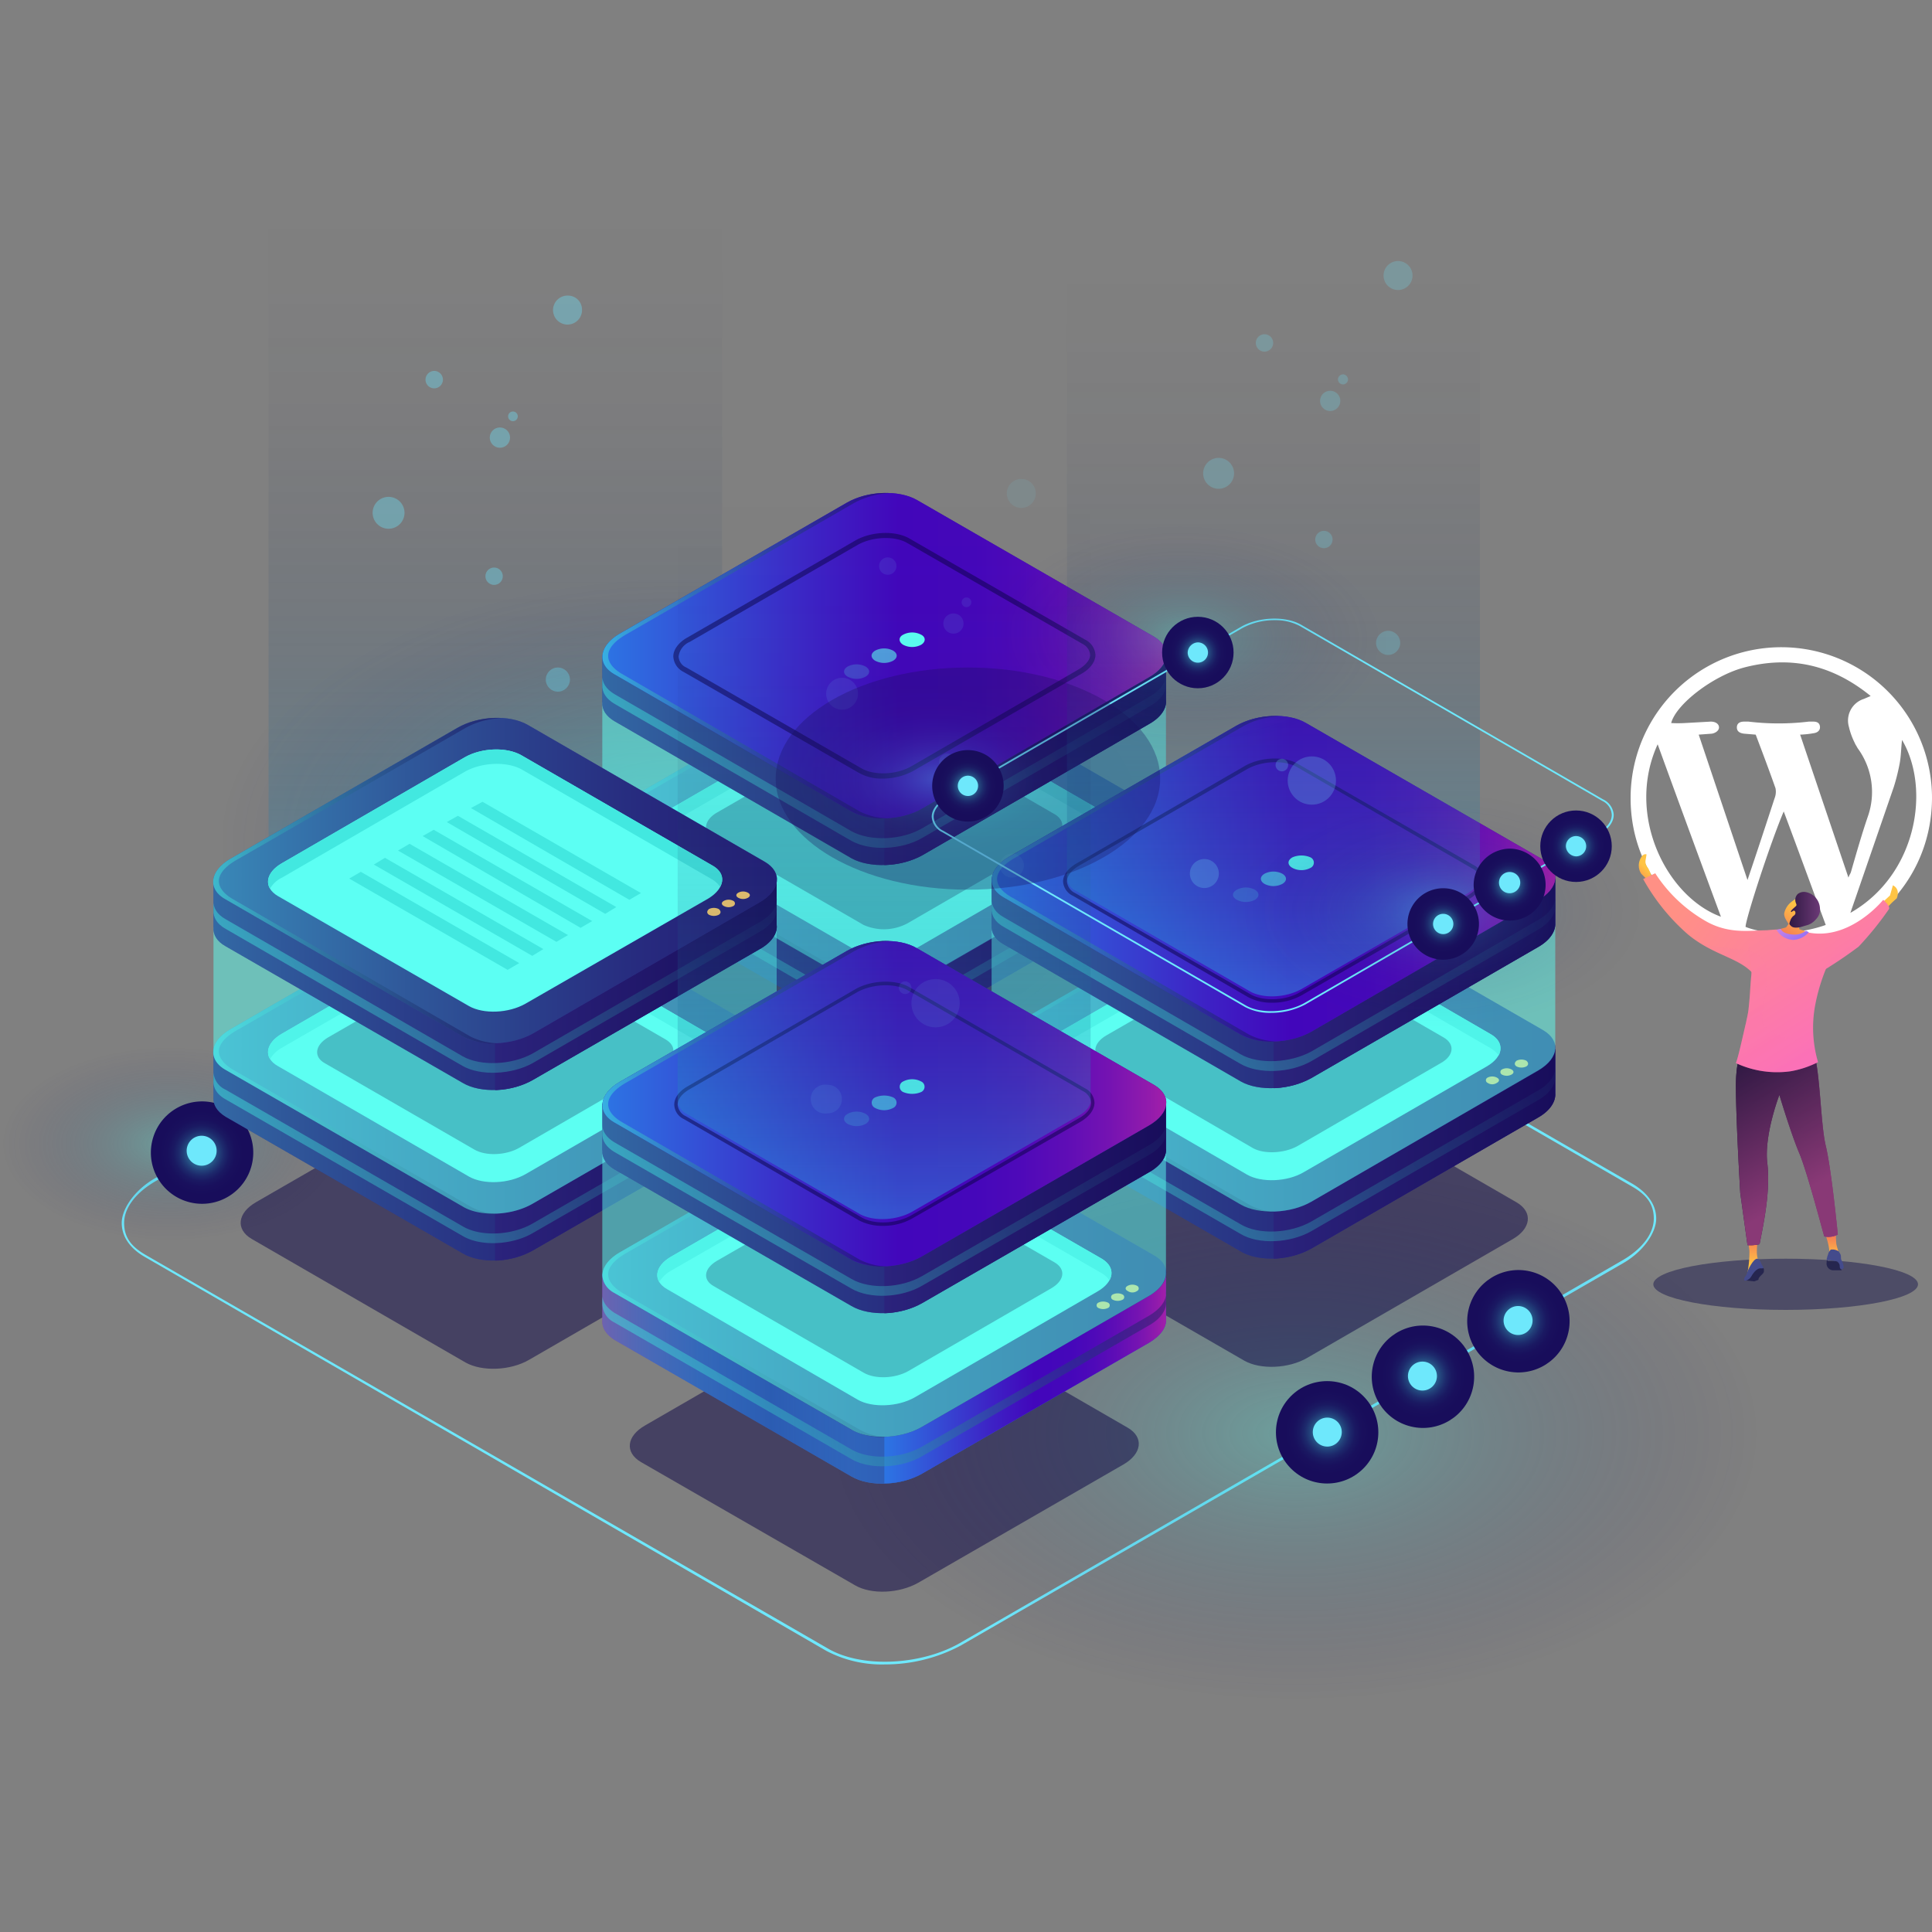 <svg xmlns="http://www.w3.org/2000/svg" xmlns:xlink="http://www.w3.org/1999/xlink" viewBox="0 0 400 400"><rect x="0" y="0" width="400" height="400" fill="#808080" stroke="none"/><defs><style>.cls-1{isolation:isolate;}.cls-2,.cls-63,.cls-64{opacity:0.4;}.cls-10,.cls-11,.cls-12,.cls-13,.cls-2,.cls-6,.cls-63,.cls-64,.cls-67,.cls-68,.cls-69,.cls-7,.cls-70,.cls-71,.cls-72,.cls-73,.cls-74,.cls-8,.cls-9{mix-blend-mode:lighten;}.cls-2{fill:url(#linear-gradient);}.cls-3{opacity:0.38;}.cls-4{fill:#6de0f6;}.cls-5{fill:#6ee8fc;}.cls-6,.cls-67,.cls-68,.cls-69,.cls-7,.cls-8{opacity:0.3;}.cls-6{fill:url(#radial-gradient);}.cls-7{fill:url(#radial-gradient-2);}.cls-8{fill:url(#radial-gradient-3);}.cls-9{fill:url(#Áåçûìÿííûé_ãðàäèåíò_26);}.cls-10{fill:url(#Áåçûìÿííûé_ãðàäèåíò_26-2);}.cls-11{fill:url(#Áåçûìÿííûé_ãðàäèåíò_26-3);}.cls-12{fill:url(#Áåçûìÿííûé_ãðàäèåíò_26-4);}.cls-13{fill:url(#Áåçûìÿííûé_ãðàäèåíò_26-5);}.cls-14{fill:#0b0244;}.cls-14,.cls-16,.cls-18,.cls-21,.cls-22,.cls-24,.cls-26,.cls-27,.cls-28,.cls-29,.cls-31,.cls-32,.cls-33,.cls-34,.cls-35,.cls-38,.cls-39,.cls-40,.cls-42,.cls-43,.cls-44,.cls-45,.cls-48,.cls-49,.cls-51,.cls-53,.cls-54,.cls-55,.cls-56,.cls-59,.cls-60{opacity:0.5;}.cls-15{fill:#312a91;}.cls-16{fill:url(#Áåçûìÿííûé_ãðàäèåíò_107);}.cls-17{fill:url(#Áåçûìÿííûé_ãðàäèåíò_59);}.cls-18{fill:url(#Áåçûìÿííûé_ãðàäèåíò_107-2);}.cls-19,.cls-34,.cls-61,.cls-62{fill:#5cfff3;}.cls-20{fill:#42e8e0;}.cls-21{fill:url(#Áåçûìÿííûé_ãðàäèåíò_107-3);}.cls-22{fill:url(#Áåçûìÿííûé_ãðàäèåíò_107-4);}.cls-23{fill:#fccc6b;}.cls-24{fill:url(#Áåçûìÿííûé_ãðàäèåíò_107-5);}.cls-25{fill:url(#Áåçûìÿííûé_ãðàäèåíò_59-2);}.cls-26{fill:url(#Áåçûìÿííûé_ãðàäèåíò_107-6);}.cls-27{fill:url(#Áåçûìÿííûé_ãðàäèåíò_107-7);}.cls-28{fill:url(#Áåçûìÿííûé_ãðàäèåíò_107-8);}.cls-29{fill:url(#Áåçûìÿííûé_ãðàäèåíò_107-9);}.cls-30{fill:url(#Áåçûìÿííûé_ãðàäèåíò_59-3);}.cls-31{fill:url(#Áåçûìÿííûé_ãðàäèåíò_107-10);}.cls-32{fill:url(#Áåçûìÿííûé_ãðàäèåíò_107-11);}.cls-33{fill:url(#Áåçûìÿííûé_ãðàäèåíò_107-12);}.cls-35{fill:url(#Áåçûìÿííûé_ãðàäèåíò_107-13);}.cls-36{fill:url(#Áåçûìÿííûé_ãðàäèåíò_59-4);}.cls-37{fill:url(#linear-gradient-2);}.cls-38{fill:url(#Áåçûìÿííûé_ãðàäèåíò_107-14);}.cls-39{fill:url(#Áåçûìÿííûé_ãðàäèåíò_107-15);}.cls-40{fill:url(#Áåçûìÿííûé_ãðàäèåíò_107-16);}.cls-41{fill:url(#Áåçûìÿííûé_ãðàäèåíò_59-5);}.cls-42{fill:url(#Áåçûìÿííûé_ãðàäèåíò_107-17);}.cls-43{fill:url(#Áåçûìÿííûé_ãðàäèåíò_107-18);}.cls-44{fill:url(#Áåçûìÿííûé_ãðàäèåíò_107-19);}.cls-45{fill:url(#Áåçûìÿííûé_ãðàäèåíò_107-20);}.cls-46{fill:url(#Áåçûìÿííûé_ãðàäèåíò_59-6);}.cls-47{fill:url(#linear-gradient-3);}.cls-48{fill:url(#Áåçûìÿííûé_ãðàäèåíò_107-21);}.cls-49{fill:url(#Áåçûìÿííûé_ãðàäèåíò_107-22);}.cls-50{fill:url(#linear-gradient-4);}.cls-51{fill:url(#Áåçûìÿííûé_ãðàäèåíò_107-23);}.cls-52{fill:url(#linear-gradient-5);}.cls-53{fill:url(#Áåçûìÿííûé_ãðàäèåíò_107-24);}.cls-54{fill:url(#Áåçûìÿííûé_ãðàäèåíò_107-25);}.cls-55{fill:url(#Áåçûìÿííûé_ãðàäèåíò_107-26);}.cls-56{fill:url(#Áåçûìÿííûé_ãðàäèåíò_107-27);}.cls-57{fill:url(#Áåçûìÿííûé_ãðàäèåíò_59-7);}.cls-58{fill:url(#linear-gradient-6);}.cls-59{fill:url(#Áåçûìÿííûé_ãðàäèåíò_107-28);}.cls-60{fill:url(#Áåçûìÿííûé_ãðàäèåíò_107-29);}.cls-61{opacity:0.2;}.cls-62{opacity:0.6;}.cls-63{fill:url(#linear-gradient-7);}.cls-64{fill:url(#linear-gradient-8);}.cls-65{opacity:0.1;}.cls-66{opacity:0.24;}.cls-67{fill:url(#radial-gradient-4);}.cls-68{fill:url(#radial-gradient-5);}.cls-69{fill:url(#Áåçûìÿííûé_ãðàäèåíò_26-6);}.cls-70{fill:url(#Áåçûìÿííûé_ãðàäèåíò_26-7);}.cls-71{fill:url(#Áåçûìÿííûé_ãðàäèåíò_26-8);}.cls-72{fill:url(#Áåçûìÿííûé_ãðàäèåíò_26-9);}.cls-73{fill:url(#Áåçûìÿííûé_ãðàäèåíò_26-10);}.cls-74{fill:url(#Áåçûìÿííûé_ãðàäèåíò_26-11);}.cls-75{fill:#0b0744;opacity:0.43;}.cls-76{fill:#fff;}.cls-77{fill:url(#linear-gradient-9);}.cls-78{fill:url(#linear-gradient-10);}.cls-79{fill:url(#linear-gradient-11);}.cls-80{fill:url(#linear-gradient-12);}.cls-81{fill:#26264f;}.cls-82{fill:url(#linear-gradient-13);}.cls-83{fill:url(#linear-gradient-14);}.cls-84{fill:url(#linear-gradient-15);}.cls-85{fill:url(#linear-gradient-16);}.cls-86,.cls-89{opacity:0.25;mix-blend-mode:multiply;}.cls-86{fill:url(#linear-gradient-17);}.cls-87{fill:#444b8c;}.cls-88{fill:url(#linear-gradient-18);}.cls-89{fill:url(#linear-gradient-19);}.cls-90{fill:url(#linear-gradient-20);}.cls-91{fill:url(#linear-gradient-21);}.cls-92{fill:url(#linear-gradient-22);}.cls-93{fill:url(#linear-gradient-23);}</style><linearGradient id="linear-gradient" x1="102.58" y1="209.49" x2="102.58" y2="42.86" gradientUnits="userSpaceOnUse"><stop offset="0.01" stop-color="#25bfec"/><stop offset="0.04" stop-color="#24b6e3" stop-opacity="0.95"/><stop offset="0.19" stop-color="#208bb7" stop-opacity="0.7"/><stop offset="0.34" stop-color="#1c6692" stop-opacity="0.49"/><stop offset="0.48" stop-color="#194773" stop-opacity="0.31"/><stop offset="0.62" stop-color="#16305c" stop-opacity="0.18"/><stop offset="0.76" stop-color="#141f4b" stop-opacity="0.08"/><stop offset="0.89" stop-color="#131440" stop-opacity="0.02"/><stop offset="1" stop-color="#13113d" stop-opacity="0"/></linearGradient><radialGradient id="radial-gradient" cx="-1252.77" cy="379.11" r="95.24" gradientTransform="matrix(0.87, 0.5, -0.87, 0.5, 1561.29, 611.07)" gradientUnits="userSpaceOnUse"><stop offset="0" stop-color="#42e8e0"/><stop offset="0.09" stop-color="#3fd6d5" stop-opacity="0.92"/><stop offset="0.29" stop-color="#36a7b9" stop-opacity="0.7"/><stop offset="0.56" stop-color="#275d8b" stop-opacity="0.36"/><stop offset="0.82" stop-color="#180d5b" stop-opacity="0"/></radialGradient><radialGradient id="radial-gradient-2" cx="-1057.51" cy="428.88" r="95.24" gradientTransform="matrix(0.87, 0.5, -0.87, 0.5, 1561.29, 611.07)" gradientUnits="userSpaceOnUse"><stop offset="0" stop-color="#42e8e0"/><stop offset="0.17" stop-color="#3abec7" stop-opacity="0.81"/><stop offset="0.56" stop-color="#265687" stop-opacity="0.33"/><stop offset="0.82" stop-color="#180d5b" stop-opacity="0"/></radialGradient><radialGradient id="radial-gradient-3" cx="-1251.34" cy="502.78" r="34.48" gradientTransform="matrix(0.87, 0.5, -0.87, 0.5, 1561.29, 611.07)" gradientUnits="userSpaceOnUse"><stop offset="0" stop-color="#42e8e0"/><stop offset="0.05" stop-color="#3fd8d7" stop-opacity="0.93"/><stop offset="0.44" stop-color="#2a6c95" stop-opacity="0.43"/><stop offset="0.7" stop-color="#1d286b" stop-opacity="0.12"/><stop offset="0.82" stop-color="#180d5b" stop-opacity="0"/></radialGradient><radialGradient id="Áåçûìÿííûé_ãðàäèåíò_26" cx="149.12" cy="176.66" r="10.65" gradientTransform="translate(168.6 -53.7) rotate(45)" gradientUnits="userSpaceOnUse"><stop offset="0" stop-color="#42e8e0"/><stop offset="0.02" stop-color="#3fd8d7"/><stop offset="0.1" stop-color="#36a9ba"/><stop offset="0.18" stop-color="#2e7fa0"/><stop offset="0.26" stop-color="#275c8b"/><stop offset="0.35" stop-color="#223f79"/><stop offset="0.44" stop-color="#1d296c"/><stop offset="0.54" stop-color="#1a1962"/><stop offset="0.66" stop-color="#19105d"/><stop offset="0.82" stop-color="#180d5b"/></radialGradient><radialGradient id="Áåçûìÿííûé_ãðàäèåíò_26-2" cx="41.76" cy="238.77" r="10.65" gradientTransform="translate(264.6 143.5) rotate(76.8)" xlink:href="#Áåçûìÿííûé_ãðàäèåíò_26"/><radialGradient id="Áåçûìÿííûé_ãðàäèåíò_26-3" cx="274.81" cy="296.54" r="10.65" gradientTransform="translate(290.2 -107.5) rotate(45)" xlink:href="#Áåçûìÿííûé_ãðàäèåíò_26"/><radialGradient id="Áåçûìÿííûé_ãðàäèåíò_26-4" cx="294.55" cy="284.91" r="10.65" gradientTransform="translate(504.2 -67.2) rotate(76.7)" xlink:href="#Áåçûìÿííûé_ãðàäèåíò_26"/><radialGradient id="Áåçûìÿííûé_ãðàäèåíò_26-5" cx="314.29" cy="273.45" r="10.65" gradientTransform="translate(508.2 -95.3) rotate(76.7)" xlink:href="#Áåçûìÿííûé_ãðàäèåíò_26"/><linearGradient id="Áåçûìÿííûé_ãðàäèåíò_107" x1="98.93" y1="183.91" x2="215.63" y2="183.91" gradientUnits="userSpaceOnUse"><stop offset="0" stop-color="#42e8e0"/><stop offset="0.1" stop-color="#3ccace"/><stop offset="0.34" stop-color="#2f87a5"/><stop offset="0.56" stop-color="#255385"/><stop offset="0.75" stop-color="#1e2d6e"/><stop offset="0.91" stop-color="#1a1660"/><stop offset="1" stop-color="#180d5b"/></linearGradient><linearGradient id="Áåçûìÿííûé_ãðàäèåíò_59" x1="183.08" y1="183.91" x2="241.43" y2="183.91" gradientUnits="userSpaceOnUse"><stop offset="0" stop-color="#2b237c"/><stop offset="1" stop-color="#180d5b"/></linearGradient><linearGradient id="Áåçûìÿííûé_ãðàäèåíò_107-2" x1="124.73" y1="171.02" x2="241.44" y2="171.02" xlink:href="#Áåçûìÿííûé_ãðàäèåíò_107"/><linearGradient id="Áåçûìÿííûé_ãðàäèåíò_107-3" x1="124.73" y1="171.02" x2="184.29" y2="171.02" xlink:href="#Áåçûìÿííûé_ãðàäèåíò_107"/><linearGradient id="Áåçûìÿííûé_ãðàäèåíò_107-4" x1="140.6" y1="204.98" x2="238.29" y2="141.13" xlink:href="#Áåçûìÿííûé_ãðàäèåíò_107"/><linearGradient id="Áåçûìÿííûé_ãðàäèåíò_107-5" x1="18.36" y1="230.49" x2="135.06" y2="230.49" xlink:href="#Áåçûìÿííûé_ãðàäèåíò_107"/><linearGradient id="Áåçûìÿííûé_ãðàäèåíò_59-2" x1="102.51" y1="230.49" x2="160.86" y2="230.49" xlink:href="#Áåçûìÿííûé_ãðàäèåíò_59"/><linearGradient id="Áåçûìÿííûé_ãðàäèåíò_107-6" x1="44.16" y1="217.6" x2="160.87" y2="217.6" xlink:href="#Áåçûìÿííûé_ãðàäèåíò_107"/><linearGradient id="Áåçûìÿííûé_ãðàäèåíò_107-7" x1="44.16" y1="217.6" x2="103.72" y2="217.6" xlink:href="#Áåçûìÿííûé_ãðàäèåíò_107"/><linearGradient id="Áåçûìÿííûé_ãðàäèåíò_107-8" x1="60.03" y1="251.56" x2="157.72" y2="187.71" xlink:href="#Áåçûìÿííûé_ãðàäèåíò_107"/><linearGradient id="Áåçûìÿííûé_ãðàäèåíò_107-9" x1="179.51" y1="230.1" x2="296.21" y2="230.1" xlink:href="#Áåçûìÿííûé_ãðàäèåíò_107"/><linearGradient id="Áåçûìÿííûé_ãðàäèåíò_59-3" x1="263.65" y1="230.1" x2="322" y2="230.1" xlink:href="#Áåçûìÿííûé_ãðàäèåíò_59"/><linearGradient id="Áåçûìÿííûé_ãðàäèåíò_107-10" x1="205.3" y1="217.21" x2="322.01" y2="217.21" xlink:href="#Áåçûìÿííûé_ãðàäèåíò_107"/><linearGradient id="Áåçûìÿííûé_ãðàäèåíò_107-11" x1="205.3" y1="217.21" x2="264.87" y2="217.21" xlink:href="#Áåçûìÿííûé_ãðàäèåíò_107"/><linearGradient id="Áåçûìÿííûé_ãðàäèåíò_107-12" x1="221.18" y1="251.17" x2="318.86" y2="187.32" xlink:href="#Áåçûìÿííûé_ãðàäèåíò_107"/><linearGradient id="Áåçûìÿííûé_ãðàäèåíò_107-13" x1="98.93" y1="148.64" x2="215.63" y2="148.64" xlink:href="#Áåçûìÿííûé_ãðàäèåíò_107"/><linearGradient id="Áåçûìÿííûé_ãðàäèåíò_59-4" x1="183.08" y1="148.63" x2="241.43" y2="148.63" xlink:href="#Áåçûìÿííûé_ãðàäèåíò_59"/><linearGradient id="linear-gradient-2" x1="124.73" y1="135.74" x2="241.44" y2="135.74" gradientUnits="userSpaceOnUse"><stop offset="0" stop-color="#2c75e4"/><stop offset="0.06" stop-color="#2f68df"/><stop offset="0.38" stop-color="#3d22c5"/><stop offset="0.53" stop-color="#4206bb"/><stop offset="0.66" stop-color="#4507ba"/><stop offset="0.74" stop-color="#4e09b9"/><stop offset="0.82" stop-color="#5e0db6"/><stop offset="0.9" stop-color="#7513b2"/><stop offset="0.97" stop-color="#921bac"/><stop offset="1" stop-color="#a31fa9"/></linearGradient><linearGradient id="Áåçûìÿííûé_ãðàäèåíò_107-14" x1="124.73" y1="135.75" x2="184.29" y2="135.75" xlink:href="#Áåçûìÿííûé_ãðàäèåíò_107"/><linearGradient id="Áåçûìÿííûé_ãðàäèåíò_107-15" x1="140.6" y1="169.7" x2="238.29" y2="105.85" xlink:href="#Áåçûìÿííûé_ãðàäèåíò_107"/><linearGradient id="Áåçûìÿííûé_ãðàäèåíò_107-16" x1="18.36" y1="195.22" x2="135.06" y2="195.22" xlink:href="#Áåçûìÿííûé_ãðàäèåíò_107"/><linearGradient id="Áåçûìÿííûé_ãðàäèåíò_59-5" x1="102.51" y1="195.21" x2="160.86" y2="195.21" xlink:href="#Áåçûìÿííûé_ãðàäèåíò_59"/><linearGradient id="Áåçûìÿííûé_ãðàäèåíò_107-17" x1="44.16" y1="182.32" x2="160.87" y2="182.32" xlink:href="#Áåçûìÿííûé_ãðàäèåíò_107"/><linearGradient id="Áåçûìÿííûé_ãðàäèåíò_107-18" x1="44.16" y1="182.33" x2="103.72" y2="182.33" xlink:href="#Áåçûìÿííûé_ãðàäèåíò_107"/><linearGradient id="Áåçûìÿííûé_ãðàäèåíò_107-19" x1="60.03" y1="216.29" x2="157.72" y2="152.44" xlink:href="#Áåçûìÿííûé_ãðàäèåíò_107"/><linearGradient id="Áåçûìÿííûé_ãðàäèåíò_107-20" x1="179.51" y1="194.82" x2="296.21" y2="194.82" xlink:href="#Áåçûìÿííûé_ãðàäèåíò_107"/><linearGradient id="Áåçûìÿííûé_ãðàäèåíò_59-6" x1="263.65" y1="194.82" x2="322" y2="194.82" xlink:href="#Áåçûìÿííûé_ãðàäèåíò_59"/><linearGradient id="linear-gradient-3" x1="205.3" y1="181.93" x2="322.01" y2="181.93" xlink:href="#linear-gradient-2"/><linearGradient id="Áåçûìÿííûé_ãðàäèåíò_107-21" x1="205.3" y1="181.93" x2="264.87" y2="181.93" xlink:href="#Áåçûìÿííûé_ãðàäèåíò_107"/><linearGradient id="Áåçûìÿííûé_ãðàäèåíò_107-22" x1="221.18" y1="215.89" x2="318.86" y2="152.04" xlink:href="#Áåçûìÿííûé_ãðàäèåíò_107"/><linearGradient id="linear-gradient-4" x1="124.73" y1="276.68" x2="241.43" y2="276.68" gradientUnits="userSpaceOnUse"><stop offset="0" stop-color="#a31fa9"/><stop offset="0.04" stop-color="#8132b8"/><stop offset="0.08" stop-color="#6441c5"/><stop offset="0.13" stop-color="#4d4ecf"/><stop offset="0.17" stop-color="#3d56d6"/><stop offset="0.23" stop-color="#345bda"/><stop offset="0.3" stop-color="#315ddb"/><stop offset="0.35" stop-color="#3770ea"/><stop offset="0.42" stop-color="#3d85f9"/><stop offset="0.46" stop-color="#3f8cff"/></linearGradient><linearGradient id="Áåçûìÿííûé_ãðàäèåíò_107-23" x1="98.93" y1="276.68" x2="215.63" y2="276.68" xlink:href="#Áåçûìÿííûé_ãðàäèåíò_107"/><linearGradient id="linear-gradient-5" x1="183.08" y1="276.68" x2="241.43" y2="276.68" xlink:href="#linear-gradient-2"/><linearGradient id="Áåçûìÿííûé_ãðàäèåíò_107-24" x1="124.73" y1="263.79" x2="241.44" y2="263.79" xlink:href="#Áåçûìÿííûé_ãðàäèåíò_107"/><linearGradient id="Áåçûìÿííûé_ãðàäèåíò_107-25" x1="124.73" y1="263.79" x2="184.29" y2="263.79" xlink:href="#Áåçûìÿííûé_ãðàäèåíò_107"/><linearGradient id="Áåçûìÿííûé_ãðàäèåíò_107-26" x1="140.6" y1="297.75" x2="238.29" y2="233.9" xlink:href="#Áåçûìÿííûé_ãðàäèåíò_107"/><linearGradient id="Áåçûìÿííûé_ãðàäèåíò_107-27" x1="98.93" y1="241.4" x2="215.63" y2="241.4" xlink:href="#Áåçûìÿííûé_ãðàäèåíò_107"/><linearGradient id="Áåçûìÿííûé_ãðàäèåíò_59-7" x1="183.08" y1="241.4" x2="241.43" y2="241.4" xlink:href="#Áåçûìÿííûé_ãðàäèåíò_59"/><linearGradient id="linear-gradient-6" x1="124.73" y1="228.51" x2="241.44" y2="228.51" xlink:href="#linear-gradient-2"/><linearGradient id="Áåçûìÿííûé_ãðàäèåíò_107-28" x1="124.73" y1="228.51" x2="184.29" y2="228.51" xlink:href="#Áåçûìÿííûé_ãðàäèåíò_107"/><linearGradient id="Áåçûìÿííûé_ãðàäèåíò_107-29" x1="140.6" y1="262.47" x2="238.29" y2="198.62" xlink:href="#Áåçûìÿííûé_ãðàäèåíò_107"/><linearGradient id="linear-gradient-7" x1="183.08" y1="252.52" x2="183.08" y2="100.9" xlink:href="#linear-gradient"/><linearGradient id="linear-gradient-8" x1="263.65" y1="206.36" x2="263.65" y2="54.75" xlink:href="#linear-gradient"/><radialGradient id="radial-gradient-4" cx="-1234.26" cy="284.01" r="42.27" gradientTransform="matrix(-0.48, 0.88, -0.5, -0.84, -200.21, 1458.22)" gradientUnits="userSpaceOnUse"><stop offset="0" stop-color="#42e8e0"/><stop offset="0.17" stop-color="#36a9ba" stop-opacity="0.71"/><stop offset="0.34" stop-color="#2b7298" stop-opacity="0.46"/><stop offset="0.5" stop-color="#23467e" stop-opacity="0.26"/><stop offset="0.63" stop-color="#1d276b" stop-opacity="0.12"/><stop offset="0.75" stop-color="#19145f" stop-opacity="0.03"/><stop offset="0.82" stop-color="#180d5b" stop-opacity="0"/></radialGradient><radialGradient id="radial-gradient-5" cx="-1148.85" cy="303.59" r="42.27" gradientTransform="matrix(0.87, 0.5, -0.87, 0.5, 1561.29, 611.07)" gradientUnits="userSpaceOnUse"><stop offset="0" stop-color="#42e8e0"/><stop offset="0.08" stop-color="#3cc9cd" stop-opacity="0.86"/><stop offset="0.23" stop-color="#3190ab" stop-opacity="0.6"/><stop offset="0.37" stop-color="#28618e" stop-opacity="0.39"/><stop offset="0.51" stop-color="#213d78" stop-opacity="0.22"/><stop offset="0.63" stop-color="#1c2368" stop-opacity="0.1"/><stop offset="0.74" stop-color="#19135e" stop-opacity="0.03"/><stop offset="0.82" stop-color="#180d5b" stop-opacity="0"/></radialGradient><radialGradient id="Áåçûìÿííûé_ãðàäèåíò_26-6" cx="-1235.61" cy="335.9" r="32.5" gradientTransform="matrix(0.87, 0.5, -0.87, 0.5, 1561.29, 611.07)" xlink:href="#Áåçûìÿííûé_ãðàäèåíò_26"/><radialGradient id="Áåçûìÿííûé_ãðàäèåíò_26-7" cx="248.02" cy="135.13" r="7.42" gradientTransform="matrix(1, 0, 0, 1, 0, 0)" xlink:href="#Áåçûìÿííûé_ãðàäèåíò_26"/><radialGradient id="Áåçûìÿííûé_ãðàäèåíò_26-8" cx="200.37" cy="162.7" r="7.42" gradientTransform="matrix(1, 0, 0, 1, 0, 0)" xlink:href="#Áåçûìÿííûé_ãðàäèåíò_26"/><radialGradient id="Áåçûìÿííûé_ãðàäèåíò_26-9" cx="298.81" cy="191.26" r="7.42" gradientTransform="matrix(1, 0, 0, 1, 0, 0)" xlink:href="#Áåçûìÿííûé_ãðàäèåíò_26"/><radialGradient id="Áåçûìÿííûé_ãðàäèåíò_26-10" cx="312.57" cy="183.15" r="7.42" gradientTransform="matrix(1, 0, 0, 1, 0, 0)" xlink:href="#Áåçûìÿííûé_ãðàäèåíò_26"/><radialGradient id="Áåçûìÿííûé_ãðàäèåíò_26-11" cx="326.32" cy="175.17" r="7.42" gradientTransform="matrix(1, 0, 0, 1, 0, 0)" xlink:href="#Áåçûìÿííûé_ãðàäèåíò_26"/><linearGradient id="linear-gradient-9" x1="340.75" y1="179.69" x2="337.53" y2="183.17" gradientUnits="userSpaceOnUse"><stop offset="0" stop-color="#ffc444"/><stop offset="1" stop-color="#f36f56"/></linearGradient><linearGradient id="linear-gradient-10" x1="390.69" y1="186.34" x2="385.83" y2="191.59" xlink:href="#linear-gradient-9"/><linearGradient id="linear-gradient-11" x1="371.25" y1="174.18" x2="392.29" y2="207.64" gradientUnits="userSpaceOnUse"><stop offset="0" stop-color="#ff9085"/><stop offset="1" stop-color="#fb6fbb"/></linearGradient><linearGradient id="linear-gradient-12" x1="379.33" y1="260.45" x2="379.33" y2="255.11" xlink:href="#linear-gradient-9"/><linearGradient id="linear-gradient-13" x1="363.05" y1="261.98" x2="363.05" y2="255.54" xlink:href="#linear-gradient-9"/><linearGradient id="linear-gradient-14" x1="-484.67" y1="-224.41" x2="-459.23" y2="-183.98" gradientTransform="translate(880.7 238.5) rotate(-19.2)" xlink:href="#linear-gradient-11"/><linearGradient id="linear-gradient-15" x1="359.45" y1="236.7" x2="380.5" y2="236.7" gradientUnits="userSpaceOnUse"><stop offset="0" stop-color="#311944"/><stop offset="1" stop-color="#893976"/></linearGradient><linearGradient id="linear-gradient-16" x1="358.78" y1="221" x2="373.95" y2="246.48" xlink:href="#linear-gradient-15"/><linearGradient id="linear-gradient-17" x1="364.75" y1="217.44" x2="379.92" y2="242.92" xlink:href="#linear-gradient-15"/><linearGradient id="linear-gradient-18" x1="352.75" y1="181.19" x2="377.7" y2="220.85" xlink:href="#linear-gradient-11"/><linearGradient id="linear-gradient-19" x1="342.94" y1="178.79" x2="371.88" y2="224.8" xlink:href="#linear-gradient-11"/><linearGradient id="linear-gradient-20" x1="373.25" y1="188.16" x2="369.1" y2="194.87" xlink:href="#linear-gradient-9"/><linearGradient id="linear-gradient-21" x1="370.61" y1="188.35" x2="376.82" y2="188.35" gradientUnits="userSpaceOnUse"><stop offset="0" stop-color="#311944"/><stop offset="1" stop-color="#6b3976"/></linearGradient><linearGradient id="linear-gradient-22" x1="-246.4" y1="-75.96" x2="-250.41" y2="-69.48" gradientTransform="translate(629.1 202.9) rotate(-13.7)" xlink:href="#linear-gradient-9"/><linearGradient id="linear-gradient-23" x1="368.9" y1="189.12" x2="372.47" y2="194.81" gradientUnits="userSpaceOnUse"><stop offset="0" stop-color="#e38ddd"/><stop offset="1" stop-color="#9571f6"/></linearGradient></defs><g class="cls-1"><g id="Layer_1" data-name="Layer 1"><path class="cls-2" d="M149.5,181.6V42.9H55.6V182.6h0a3.5,3.5,0,0,0,2,2.8l39.5,22.8c3,1.8,8.3,1.5,11.8-.5L146.7,186C148.9,184.7,149.9,183,149.5,181.6Z"/><g class="cls-3"><path class="cls-4" d="M80.4,189a2.9,2.9,0,0,1-2.9,2.9,3,3,0,0,1-3-2.9,3.1,3.1,0,0,1,3-3A3,3,0,0,1,80.4,189Z"/><circle class="cls-4" cx="99.7" cy="169.2" r="5"/><path class="cls-4" d="M94.8,166a1.3,1.3,0,1,1-1.3-1.3A1.3,1.3,0,0,1,94.8,166Z"/><circle class="cls-4" cx="115.5" cy="140.7" r="2.5"/><circle class="cls-4" cx="102.3" cy="119.3" r="1.8"/><path class="cls-4" d="M83.7,105.6a3.3,3.3,0,1,1-6.5,0,3.3,3.3,0,0,1,6.5,0Z"/><path class="cls-4" d="M91.7,78.6a1.8,1.8,0,1,1-1.8-1.8A1.8,1.8,0,0,1,91.7,78.6Z"/><circle class="cls-4" cx="103.5" cy="90.6" r="2.1"/><path class="cls-4" d="M107.2,86.2a1,1,0,0,1-2,0,1,1,0,1,1,2,0Z"/><path class="cls-4" d="M120.5,64.1a3,3,0,1,1-2.9-2.9A2.9,2.9,0,0,1,120.5,64.1Z"/></g><path class="cls-5" d="M183.2,344.6a24.6,24.6,0,0,1-12.1-2.8l-141-81.5c-3.2-1.8-4.9-4.3-4.9-7.1s2.5-6.7,6.8-9.2l137.2-79.2c8.2-4.7,20.6-5.2,27.8-1.1l141,81.4c3.2,1.9,4.9,4.4,4.9,7.2s-2.5,6.7-6.8,9.2L198.9,340.7A33.2,33.2,0,0,1,183.2,344.6Zm-11.8-3.3c7,4.1,19.2,3.5,27.3-1.1L335.8,261c4.2-2.4,6.6-5.6,6.6-8.7s-1.6-5-4.6-6.7L196.7,164.1c-7-4-19.2-3.5-27.3,1.2L32.3,244.5c-4.2,2.4-6.6,5.6-6.6,8.7s1.6,5,4.6,6.7Z"/><ellipse class="cls-6" cx="148.1" cy="174.2" rx="116.6" ry="67.3"/><ellipse class="cls-7" cx="274.1" cy="296.8" rx="116.6" ry="67.3"/><ellipse class="cls-8" cx="42.2" cy="236.8" rx="42.2" ry="24.4"/><circle class="cls-9" cx="149.1" cy="176.7" r="10.6" transform="translate(-81.2 157.2) rotate(-45)"/><circle class="cls-5" cx="149.1" cy="176.7" r="3"/><circle class="cls-10" cx="41.8" cy="238.8" r="10.6" transform="translate(-200.2 224.8) rotate(-76.8)"/><path class="cls-5" d="M44.8,238.8a3.1,3.1,0,0,1-6.1,0,3.1,3.1,0,1,1,6.1,0Z"/><circle class="cls-11" cx="274.8" cy="296.5" r="10.6" transform="translate(-129.2 281.2) rotate(-45)"/><circle class="cls-5" cx="274.8" cy="296.5" r="3"/><circle class="cls-12" cx="294.5" cy="284.9" r="10.6" transform="translate(-50.4 506.1) rotate(-76.7)"/><circle class="cls-5" cx="294.5" cy="284.9" r="3"/><circle class="cls-13" cx="314.3" cy="273.5" r="10.6" transform="translate(-24.1 516.5) rotate(-76.7)"/><path class="cls-5" d="M317.3,273.5a3,3,0,1,1-3-3.1A3,3,0,0,1,317.3,273.5Z"/><path class="cls-14" d="M177,235.5l-44.3-25.6c-3.4-2-3-5.4.9-7.6L176,177.8c3.9-2.2,9.8-2.5,13.2-.5l44.3,25.5c3.4,2,2.9,5.4-.9,7.6l-42.5,24.5C186.2,237.2,180.4,237.4,177,235.5Z"/><path class="cls-15" d="M241.4,180.2V171H217.8l-28-16.1c-3.7-2.2-10.2-1.9-14.5.6L148.4,171H124.7v9.7h0c-.1,1.5.8,2.9,2.5,3.9l49.1,28.3c3.8,2.2,10.3,1.9,14.6-.6l47-27.1C240.4,183.8,241.6,181.9,241.4,180.2Z"/><path class="cls-16" d="M241.4,180.2V171H217.8l-28-16.1c-3.7-2.2-10.2-1.9-14.5.6L148.4,171H124.7v9.7h0c-.1,1.5.8,2.9,2.5,3.9l49.1,28.3c3.8,2.2,10.3,1.9,14.6-.6l47-27.1C240.4,183.8,241.6,181.9,241.4,180.2Z"/><path class="cls-17" d="M189.8,154.9a13,13,0,0,0-6.7-1.5v61a17.5,17.5,0,0,0,7.8-2.1l47-27.1c2.5-1.4,3.7-3.3,3.5-5V171H217.8Z"/><path class="cls-15" d="M176.3,203.3l-49.1-28.4c-3.7-2.1-3.2-5.9,1.1-8.4l47-27.1c4.3-2.5,10.8-2.8,14.5-.6l49.1,28.3c3.8,2.2,3.3,5.9-1,8.4l-47,27.2C186.6,205.1,180.1,205.4,176.3,203.3Z"/><path class="cls-18" d="M176.3,203.3l-49.1-28.4c-3.7-2.1-3.2-5.9,1.1-8.4l47-27.1c4.3-2.5,10.8-2.8,14.5-.6l49.1,28.3c3.8,2.2,3.3,5.9-1,8.4l-47,27.2C186.6,205.1,180.1,205.4,176.3,203.3Z"/><path class="cls-19" d="M177.6,197l-39.5-22.8c-3-1.8-2.6-4.8.8-6.8l37.9-21.9c3.5-2,8.7-2.2,11.7-.5l39.6,22.9c3,1.7,2.6,4.7-.9,6.7l-37.8,21.9C185.9,198.5,180.6,198.7,177.6,197Z"/><path class="cls-20" d="M138.9,170.4l37.9-21.9c3.5-2,8.7-2.2,11.7-.5l39.6,22.8a7.8,7.8,0,0,1,1.6,1.5c.9-1.6.4-3.3-1.6-4.4L188.5,145c-3-1.7-8.2-1.5-11.7.5l-37.9,21.9c-2.6,1.5-3.4,3.6-2.4,5.3A5.4,5.4,0,0,1,138.9,170.4Z"/><path class="cls-21" d="M178,203.3l-49.1-28.4c-3.7-2.1-4.6-5.3,1-8.4l47-27.1a17,17,0,0,1,7.4-2,16.4,16.4,0,0,0-9,2l-47,27.1c-4.3,2.5-4.8,6.3-1.1,8.4l49.1,28.4a13.7,13.7,0,0,0,7.2,1.4A13.1,13.1,0,0,1,178,203.3Z"/><path class="cls-22" d="M237.9,179.6l-47,27.1c-4.3,2.5-10.8,2.8-14.6.6L127.2,179c-1.7-1-2.6-2.4-2.5-3.9h0v2h0c-.1,1.5.8,2.9,2.5,3.9l49.1,28.4c3.8,2.1,10.3,1.8,14.6-.6l47-27.2c2.5-1.4,3.7-3.3,3.5-5v-2C241.6,176.3,240.4,178.2,237.9,179.6Z"/><path class="cls-23" d="M229.4,176.9c.5.4.5.9,0,1.2a2.3,2.3,0,0,1-2,0c-.5-.3-.5-.8,0-1.2A2.3,2.3,0,0,1,229.4,176.9Z"/><path class="cls-23" d="M232.4,175.2a.6.6,0,0,1,0,1.1,2.3,2.3,0,0,1-2,0,.6.6,0,0,1,0-1.1A2.3,2.3,0,0,1,232.4,175.2Z"/><path class="cls-23" d="M235.4,173.5a.6.6,0,0,1,0,1.1,2.1,2.1,0,0,1-1.9,0c-.6-.3-.6-.8,0-1.1A1.7,1.7,0,0,1,235.4,173.5Z"/><path class="cls-14" d="M96.4,282.1,52.1,256.5c-3.4-2-2.9-5.4.9-7.6l42.5-24.5c3.9-2.3,9.7-2.5,13.1-.6l44.3,25.6c3.4,2,3,5.4-.9,7.6l-42.4,24.5C105.7,283.8,99.8,284,96.4,282.1Z"/><path class="cls-15" d="M160.8,226.8v-9.2H137.2l-27.9-16.1c-3.8-2.2-10.3-1.9-14.6.6L67.8,217.6H44.2v9.7h0c-.1,1.4.7,2.8,2.5,3.9l49.1,28.3c3.7,2.2,10.2,1.9,14.5-.6l47-27.1C159.8,230.4,161,228.5,160.8,226.8Z"/><path class="cls-24" d="M160.8,226.8v-9.2H137.2l-27.9-16.1c-3.8-2.2-10.3-1.9-14.6.6L67.8,217.6H44.2v9.7h0c-.1,1.4.7,2.8,2.5,3.9l49.1,28.3c3.7,2.2,10.2,1.9,14.5-.6l47-27.1C159.8,230.4,161,228.5,160.8,226.8Z"/><path class="cls-25" d="M109.3,201.5a13.4,13.4,0,0,0-6.8-1.5v61a17.1,17.1,0,0,0,7.8-2.1l47-27.1c2.5-1.4,3.7-3.3,3.5-5v-9.2H137.2Z"/><path class="cls-15" d="M95.8,249.8,46.7,221.5c-3.8-2.2-3.3-5.9,1-8.4l47-27.1c4.3-2.5,10.8-2.8,14.6-.6l49,28.3c3.8,2.2,3.3,5.9-1,8.4l-47,27.1C106,251.7,99.5,252,95.8,249.8Z"/><path class="cls-26" d="M95.8,249.8,46.7,221.5c-3.8-2.2-3.3-5.9,1-8.4l47-27.1c4.3-2.5,10.8-2.8,14.6-.6l49,28.3c3.8,2.2,3.3,5.9-1,8.4l-47,27.1C106,251.7,99.5,252,95.8,249.8Z"/><path class="cls-19" d="M97.1,243.6,57.5,220.7c-3-1.7-2.6-4.7.9-6.7l37.8-21.9c3.5-2,8.7-2.2,11.8-.5l39.5,22.9c3,1.7,2.6,4.7-.8,6.7l-37.9,21.9C105.3,245.1,100.1,245.3,97.1,243.6Z"/><path class="cls-20" d="M58.4,216.9l37.8-21.8c3.5-2,8.7-2.2,11.8-.5l39.5,22.8a4.7,4.7,0,0,1,1.6,1.5c.9-1.6.4-3.3-1.6-4.4L108,191.6c-3.1-1.7-8.3-1.5-11.8.5L58.4,214c-2.6,1.5-3.5,3.6-2.5,5.3A6.4,6.4,0,0,1,58.4,216.9Z"/><path class="cls-27" d="M97.4,249.8,48.3,221.5c-3.7-2.2-4.6-5.3,1.1-8.4l47-27.1a16.3,16.3,0,0,1,7.3-2.1,17.3,17.3,0,0,0-9,2.1l-47,27.1c-4.3,2.5-4.8,6.2-1,8.4l49.1,28.3a13.5,13.5,0,0,0,7.1,1.5A12.1,12.1,0,0,1,97.4,249.8Z"/><path class="cls-28" d="M157.3,226.2l-47,27.1c-4.3,2.5-10.8,2.8-14.5.6L46.7,225.6a4.2,4.2,0,0,1-2.5-3.9h0v2h0c-.1,1.5.7,2.9,2.5,3.9l49.1,28.3c3.7,2.2,10.2,1.9,14.5-.6l47-27.1c2.5-1.4,3.7-3.3,3.5-5v-2C161,222.9,159.8,224.8,157.3,226.2Z"/><path class="cls-23" d="M148.8,223.5a.6.6,0,0,1,0,1.1,1.8,1.8,0,0,1-2,0,.6.6,0,0,1,0-1.1A2.3,2.3,0,0,1,148.8,223.5Z"/><path class="cls-23" d="M151.8,221.8a.6.6,0,0,1,0,1.1,2.1,2.1,0,0,1-1.9,0c-.6-.3-.6-.8,0-1.1A2.1,2.1,0,0,1,151.8,221.8Z"/><path class="cls-23" d="M154.8,220c.6.3.6.8,0,1.2a2.1,2.1,0,0,1-1.9,0c-.6-.4-.6-.9,0-1.2A2.1,2.1,0,0,1,154.8,220Z"/><path class="cls-14" d="M257.6,281.7l-44.4-25.6c-3.3-2-2.9-5.4,1-7.6L256.6,224c3.9-2.3,9.8-2.5,13.2-.6L314.1,249c3.3,2,2.9,5.4-1,7.6l-42.4,24.5C266.8,283.4,260.9,283.6,257.6,281.7Z"/><path class="cls-15" d="M322,226.4v-9.2H298.4l-28-16.1c-3.7-2.2-10.2-1.9-14.5.6L229,217.2H205.3v9.7h0a4.2,4.2,0,0,0,2.5,3.9l49.1,28.3c3.7,2.2,10.2,1.9,14.6-.6l46.9-27.1C320.9,230,322.1,228.1,322,226.4Z"/><path class="cls-29" d="M322,226.4v-9.2H298.4l-28-16.1c-3.7-2.2-10.2-1.9-14.5.6L229,217.2H205.3v9.7h0a4.2,4.2,0,0,0,2.5,3.9l49.1,28.3c3.7,2.2,10.2,1.9,14.6-.6l46.9-27.1C320.9,230,322.1,228.1,322,226.4Z"/><path class="cls-30" d="M270.4,201.1a13,13,0,0,0-6.7-1.5v61a17.5,17.5,0,0,0,7.8-2.1l46.9-27.1c2.5-1.4,3.7-3.3,3.6-5v-9.2H298.4Z"/><path class="cls-15" d="M256.9,249.4l-49.1-28.3c-3.7-2.1-3.2-5.9,1.1-8.4l47-27.1c4.3-2.5,10.8-2.8,14.5-.6l49.1,28.3c3.7,2.2,3.3,5.9-1.1,8.4l-46.9,27.1C267.1,251.3,260.6,251.6,256.9,249.4Z"/><path class="cls-31" d="M256.9,249.4l-49.1-28.3c-3.7-2.1-3.2-5.9,1.1-8.4l47-27.1c4.3-2.5,10.8-2.8,14.5-.6l49.1,28.3c3.7,2.2,3.3,5.9-1.1,8.4l-46.9,27.1C267.1,251.3,260.6,251.6,256.9,249.4Z"/><path class="cls-19" d="M258.2,243.2l-39.5-22.9c-3-1.7-2.7-4.7.8-6.7l37.9-21.9c3.4-2,8.7-2.2,11.7-.5l39.5,22.9c3,1.7,2.7,4.7-.8,6.7l-37.9,21.9C266.5,244.7,261.2,244.9,258.2,243.2Z"/><path class="cls-20" d="M219.5,216.5l37.9-21.8c3.4-2,8.7-2.2,11.7-.5L308.6,217a6.5,6.5,0,0,1,1.7,1.5c.8-1.6.3-3.3-1.7-4.4l-39.5-22.9c-3-1.7-8.3-1.5-11.7.5l-37.9,21.9c-2.6,1.5-3.5,3.6-2.4,5.3A5.5,5.5,0,0,1,219.5,216.5Z"/><path class="cls-32" d="M258.6,249.4l-49.1-28.3c-3.8-2.1-4.7-5.3,1-8.4l47-27.1a16.7,16.7,0,0,1,7.4-2.1,17.1,17.1,0,0,0-9,2.1l-47,27.1c-4.3,2.5-4.8,6.3-1.1,8.4l49.1,28.3a13.7,13.7,0,0,0,7.2,1.5A11.8,11.8,0,0,1,258.6,249.4Z"/><path class="cls-33" d="M318.4,225.8l-46.9,27.1c-4.4,2.5-10.9,2.8-14.6.6l-49.1-28.3c-1.8-1-2.6-2.4-2.5-3.9h0v2h0c-.1,1.5.7,2.9,2.5,3.9l49.1,28.3c3.7,2.2,10.2,1.9,14.6-.6l46.9-27.1c2.5-1.4,3.7-3.3,3.6-5v-2C322.1,222.5,320.9,224.4,318.4,225.8Z"/><path class="cls-23" d="M309.9,223.1c.6.3.6.8,0,1.1a1.7,1.7,0,0,1-1.9,0,.6.6,0,0,1,0-1.1A2.1,2.1,0,0,1,309.9,223.1Z"/><path class="cls-23" d="M312.9,221.4c.6.3.6.8,0,1.1a2.1,2.1,0,0,1-1.9,0,.6.6,0,0,1,0-1.1A2.1,2.1,0,0,1,312.9,221.4Z"/><path class="cls-23" d="M316,219.6c.5.4.5.9,0,1.2a2.3,2.3,0,0,1-2,0c-.5-.3-.5-.8,0-1.2A2.3,2.3,0,0,1,316,219.6Z"/><path class="cls-14" d="M178.8,191.5l-31-17.9c-2.4-1.4-2.1-3.8.7-5.4l29.7-17.1a10.3,10.3,0,0,1,9.2-.4l31,17.9c2.3,1.4,2,3.8-.7,5.3L188,191.1A10.3,10.3,0,0,1,178.8,191.5Z"/><path class="cls-34" d="M241.4,171V144.9l-40.6.2-11-6.3c-3.7-2.2-10.2-1.9-14.5.6l-10.2,5.8-40.4.2V171h.1c-.2,1.5.7,2.9,2.5,3.9l49,28.3c3.8,2.2,10.3,1.9,14.6-.6l47-27.1c2.2-1.3,3.4-2.9,3.5-4.5Z"/><path class="cls-15" d="M241.4,144.9v-9.2H217.8l-28-16.1c-3.7-2.1-10.2-1.9-14.5.6l-26.9,15.5H124.7v9.7h0c-.1,1.5.8,2.9,2.5,3.9l49.1,28.4c3.8,2.1,10.3,1.8,14.6-.6l47-27.2C240.4,148.5,241.6,146.6,241.4,144.9Z"/><path class="cls-35" d="M241.4,144.9v-9.2H217.8l-28-16.1c-3.7-2.1-10.2-1.9-14.5.6l-26.9,15.5H124.7v9.7h0c-.1,1.5.8,2.9,2.5,3.9l49.1,28.4c3.8,2.1,10.3,1.8,14.6-.6l47-27.2C240.4,148.5,241.6,146.6,241.4,144.9Z"/><path class="cls-36" d="M189.8,119.6a13,13,0,0,0-6.7-1.4v60.9a17.4,17.4,0,0,0,7.8-2l47-27.2c2.5-1.4,3.7-3.3,3.5-5v-9.2H217.8Z"/><path class="cls-15" d="M176.3,168l-49.1-28.4c-3.7-2.1-3.2-5.9,1.1-8.4l47-27.1c4.3-2.5,10.8-2.7,14.5-.6l49.1,28.3c3.8,2.2,3.3,6-1,8.4l-47,27.2C186.6,169.9,180.1,170.1,176.3,168Z"/><path class="cls-37" d="M176.3,168l-49.1-28.4c-3.7-2.1-3.2-5.9,1.1-8.4l47-27.1c4.3-2.5,10.8-2.7,14.5-.6l49.1,28.3c3.8,2.2,3.3,6-1,8.4l-47,27.2C186.6,169.9,180.1,170.1,176.3,168Z"/><path class="cls-38" d="M178,168l-49.1-28.4c-3.7-2.1-4.6-5.3,1-8.4l47-27.1a17,17,0,0,1,7.4-2,16.4,16.4,0,0,0-9,2l-47,27.1c-4.3,2.5-4.8,6.3-1.1,8.4L176.3,168a13.7,13.7,0,0,0,7.2,1.4A13.1,13.1,0,0,1,178,168Z"/><path class="cls-39" d="M237.9,144.3l-47,27.2c-4.3,2.5-10.8,2.7-14.6.6l-49.1-28.4c-1.7-1-2.6-2.4-2.5-3.9h0v2h0c-.1,1.5.8,2.9,2.5,3.9l49.1,28.4c3.8,2.1,10.3,1.9,14.6-.6l47-27.2c2.5-1.4,3.7-3.2,3.5-5v-2C241.6,141,240.4,142.9,237.9,144.3Z"/><path class="cls-14" d="M98.2,238l-31-17.9c-2.3-1.3-2-3.7.7-5.3l29.7-17.1c2.7-1.6,6.8-1.8,9.2-.4l31,17.9c2.4,1.4,2.1,3.7-.7,5.3l-29.7,17.2C104.7,239.2,100.6,239.4,98.2,238Z"/><path class="cls-34" d="M160.8,217.6a.5.5,0,0,0,0-.5V191.5l-40.6.2-10.9-6.3c-3.8-2.2-10.3-1.9-14.6.6l-10.1,5.8-40.4.2v25.6h0c-.1,1.5.7,2.9,2.5,3.9l49.1,28.3c3.7,2.2,10.2,1.9,14.5-.6l47-27.1c2.2-1.3,3.4-2.9,3.5-4.5Z"/><path class="cls-15" d="M160.8,191.5v-9.2H137.2l-27.9-16.1c-3.8-2.2-10.3-1.9-14.6.6L67.8,182.3H44.2V192h0c-.1,1.5.7,2.9,2.5,3.9l49.1,28.3c3.7,2.2,10.2,1.9,14.5-.6l47-27.1C159.8,195.1,161,193.2,160.8,191.5Z"/><path class="cls-40" d="M160.8,191.5v-9.2H137.2l-27.9-16.1c-3.8-2.2-10.3-1.9-14.6.6L67.8,182.3H44.2V192h0c-.1,1.5.7,2.9,2.5,3.9l49.1,28.3c3.7,2.2,10.2,1.9,14.5-.6l47-27.1C159.8,195.1,161,193.2,160.8,191.5Z"/><path class="cls-41" d="M109.3,166.2a14.5,14.5,0,0,0-6.8-1.5v61a17.1,17.1,0,0,0,7.8-2.1l47-27.1c2.5-1.4,3.7-3.3,3.5-5v-9.2H137.2Z"/><path class="cls-15" d="M95.8,214.6,46.7,186.2c-3.8-2.1-3.3-5.9,1-8.4l47-27.1c4.3-2.5,10.8-2.8,14.6-.6l49,28.3c3.8,2.2,3.3,5.9-1,8.4l-47,27.2C106,216.4,99.5,216.7,95.8,214.6Z"/><path class="cls-42" d="M95.8,214.6,46.7,186.2c-3.8-2.1-3.3-5.9,1-8.4l47-27.1c4.3-2.5,10.8-2.8,14.6-.6l49,28.3c3.8,2.2,3.3,5.9-1,8.4l-47,27.2C106,216.4,99.5,216.7,95.8,214.6Z"/><path class="cls-19" d="M97.1,208.3,57.5,185.5c-3-1.8-2.6-4.8.9-6.8l37.8-21.9c3.5-2,8.7-2.2,11.8-.4l39.5,22.8c3,1.7,2.6,4.7-.8,6.8l-37.9,21.8C105.3,209.8,100.1,210,97.1,208.3Z"/><path class="cls-20" d="M58.4,181.7l37.8-21.9c3.5-2,8.7-2.2,11.8-.5l39.5,22.8a5.9,5.9,0,0,1,1.6,1.5c.9-1.6.4-3.3-1.6-4.4L108,156.4c-3.1-1.8-8.3-1.6-11.8.4L58.4,178.7c-2.6,1.5-3.5,3.6-2.5,5.3A5.6,5.6,0,0,1,58.4,181.7Z"/><path class="cls-43" d="M97.4,214.6,48.3,186.2c-3.7-2.1-4.6-5.3,1.1-8.4l47-27.1a16.2,16.2,0,0,1,7.3-2,16.4,16.4,0,0,0-9,2l-47,27.1c-4.3,2.5-4.8,6.3-1,8.4l49.1,28.4a13.5,13.5,0,0,0,7.1,1.4A13.5,13.5,0,0,1,97.4,214.6Z"/><path class="cls-44" d="M157.3,190.9l-47,27.2c-4.3,2.4-10.8,2.7-14.5.6L46.7,190.3c-1.8-1-2.6-2.4-2.5-3.9h0v2h0c-.1,1.5.7,2.9,2.5,3.9l49.1,28.4c3.7,2.1,10.2,1.8,14.5-.6l47-27.2c2.5-1.4,3.7-3.3,3.5-5v-2C161,187.6,159.8,189.5,157.3,190.9Z"/><path class="cls-23" d="M148.8,188.2c.5.4.5.9,0,1.2a2.3,2.3,0,0,1-2,0c-.5-.3-.5-.8,0-1.2A2.3,2.3,0,0,1,148.8,188.2Z"/><path class="cls-23" d="M151.8,186.5a.6.6,0,0,1,0,1.1,2.1,2.1,0,0,1-1.9,0c-.6-.3-.6-.8,0-1.1A2.1,2.1,0,0,1,151.8,186.5Z"/><path class="cls-23" d="M154.8,184.8c.6.3.6.8,0,1.1a2.1,2.1,0,0,1-1.9,0c-.6-.3-.6-.8,0-1.1A2.1,2.1,0,0,1,154.8,184.8Z"/><path class="cls-14" d="M259.4,237.7l-31-18c-2.4-1.3-2.1-3.7.6-5.3l29.7-17.1c2.7-1.6,6.9-1.8,9.2-.4l31,17.9c2.4,1.4,2.1,3.8-.6,5.3l-29.7,17.2C265.9,238.8,261.7,239,259.4,237.7Z"/><path class="cls-34" d="M322,217.2V191.1l-40.7.2L270.4,185c-3.7-2.2-10.2-1.9-14.5.6l-10.2,5.9H205.3v25.6h0c-.1,1.5.7,2.9,2.5,3.9l49.1,28.4c3.7,2.1,10.3,1.9,14.6-.6l47-27.2c2.2-1.3,3.4-2.9,3.5-4.5Z"/><path class="cls-15" d="M322,191.1v-9.2H298.4l-28-16.1c-3.7-2.2-10.2-1.9-14.5.6L229,181.9H205.3v9.7h0c-.1,1.5.7,2.9,2.5,3.9l49.1,28.4c3.7,2.1,10.2,1.8,14.6-.7l46.9-27.1C320.9,194.7,322.1,192.8,322,191.1Z"/><path class="cls-45" d="M322,191.1v-9.2H298.4l-28-16.1c-3.7-2.2-10.2-1.9-14.5.6L229,181.9H205.3v9.7h0c-.1,1.5.7,2.9,2.5,3.9l49.1,28.4c3.7,2.1,10.2,1.8,14.6-.7l46.9-27.1C320.9,194.7,322.1,192.8,322,191.1Z"/><path class="cls-46" d="M270.4,165.8a13,13,0,0,0-6.7-1.4v60.9a17.5,17.5,0,0,0,7.8-2.1l46.9-27.1c2.5-1.4,3.7-3.3,3.6-5v-9.2H298.4Z"/><path class="cls-15" d="M256.9,214.2l-49.1-28.4c-3.7-2.1-3.2-5.9,1.1-8.4l47-27.1c4.3-2.5,10.8-2.8,14.5-.6L319.5,178c3.7,2.2,3.3,5.9-1.1,8.4l-46.9,27.2C267.1,216.1,260.6,216.3,256.9,214.2Z"/><path class="cls-47" d="M256.9,214.2l-49.1-28.4c-3.7-2.1-3.2-5.9,1.1-8.4l47-27.1c4.3-2.5,10.8-2.8,14.5-.6L319.5,178c3.7,2.2,3.3,5.9-1.1,8.4l-46.9,27.2C267.1,216.1,260.6,216.3,256.9,214.2Z"/><path class="cls-48" d="M258.6,214.2l-49.1-28.4c-3.8-2.1-4.7-5.3,1-8.4l47-27.1a16.6,16.6,0,0,1,7.4-2,16.2,16.2,0,0,0-9,2l-47,27.1c-4.3,2.5-4.8,6.3-1.1,8.4l49.1,28.4a13.7,13.7,0,0,0,7.2,1.4A13.1,13.1,0,0,1,258.6,214.2Z"/><path class="cls-49" d="M318.4,190.5l-46.9,27.2c-4.4,2.4-10.9,2.7-14.6.6l-49.1-28.4c-1.8-1-2.6-2.4-2.5-3.9h0v2h0c-.1,1.5.7,2.9,2.5,3.9l49.1,28.4c3.7,2.1,10.2,1.9,14.6-.6l46.9-27.2c2.5-1.4,3.7-3.3,3.6-5v-2C322.1,187.2,320.9,189.1,318.4,190.5Z"/><path class="cls-14" d="M177,328.2l-44.3-25.5c-3.4-2-3-5.4.9-7.6L176,270.6c3.9-2.3,9.8-2.5,13.2-.6l44.3,25.6c3.4,2,2.9,5.4-.9,7.6l-42.5,24.5C186.2,329.9,180.4,330.2,177,328.2Z"/><path class="cls-50" d="M241.4,273v-9.2H217.8l-28-16.1c-3.7-2.2-10.2-1.9-14.5.6l-26.9,15.5H124.7v9.7h0c-.1,1.4.8,2.8,2.5,3.9l49.1,28.3c3.8,2.2,10.3,1.9,14.6-.6l47-27.1C240.4,276.5,241.6,274.7,241.4,273Z"/><path class="cls-51" d="M241.4,273v-9.2H217.8l-28-16.1c-3.7-2.2-10.2-1.9-14.5.6l-26.9,15.5H124.7v9.7h0c-.1,1.4.8,2.8,2.5,3.9l49.1,28.3c3.8,2.2,10.3,1.9,14.6-.6l47-27.1C240.4,276.5,241.6,274.7,241.4,273Z"/><path class="cls-52" d="M189.8,247.7a12.1,12.1,0,0,0-6.7-1.5v60.9a16.2,16.2,0,0,0,7.8-2l47-27.1c2.5-1.5,3.7-3.3,3.5-5v-9.2H217.8Z"/><path class="cls-15" d="M176.3,296l-49.1-28.3c-3.7-2.2-3.2-5.9,1.1-8.4l47-27.1c4.3-2.5,10.8-2.8,14.5-.6l49.1,28.3c3.8,2.1,3.3,5.9-1,8.4l-47,27.1C186.6,297.9,180.1,298.2,176.3,296Z"/><path class="cls-53" d="M176.3,296l-49.1-28.3c-3.7-2.2-3.2-5.9,1.1-8.4l47-27.1c4.3-2.5,10.8-2.8,14.5-.6l49.1,28.3c3.8,2.1,3.3,5.9-1,8.4l-47,27.1C186.6,297.9,180.1,298.2,176.3,296Z"/><path class="cls-19" d="M177.6,289.8l-39.5-22.9c-3-1.7-2.6-4.7.8-6.7l37.9-21.9c3.5-2,8.7-2.2,11.7-.5l39.6,22.8c3,1.8,2.6,4.8-.9,6.8l-37.8,21.9C185.9,291.3,180.6,291.5,177.6,289.8Z"/><path class="cls-20" d="M138.9,263.1l37.9-21.8c3.5-2,8.7-2.3,11.7-.5l39.6,22.8a4.6,4.6,0,0,1,1.6,1.5c.9-1.6.4-3.3-1.6-4.5l-39.6-22.8c-3-1.7-8.2-1.5-11.7.5l-37.9,21.9c-2.6,1.5-3.4,3.6-2.4,5.2A6.7,6.7,0,0,1,138.9,263.1Z"/><path class="cls-54" d="M178,296l-49.1-28.3c-3.7-2.2-4.6-5.3,1-8.4l47-27.1a15.8,15.8,0,0,1,7.4-2.1,17.3,17.3,0,0,0-9,2.1l-47,27.1c-4.3,2.5-4.8,6.2-1.1,8.4L176.3,296a13.7,13.7,0,0,0,7.2,1.5A11.8,11.8,0,0,1,178,296Z"/><path class="cls-55" d="M237.9,272.4l-47,27.1c-4.3,2.5-10.8,2.8-14.6.6l-49.1-28.3c-1.7-1.1-2.6-2.5-2.5-3.9h0v2h0a4.4,4.4,0,0,0,2.5,3.9l49.1,28.3c3.8,2.2,10.3,1.9,14.6-.6l47-27.1c2.5-1.4,3.7-3.3,3.5-5v-2C241.6,269.1,240.4,270.9,237.9,272.4Z"/><path class="cls-23" d="M229.4,269.7a.6.6,0,0,1,0,1.1,2.3,2.3,0,0,1-2,0,.6.6,0,0,1,0-1.1A2.3,2.3,0,0,1,229.4,269.7Z"/><path class="cls-23" d="M232.4,268a.6.6,0,0,1,0,1.1,2.3,2.3,0,0,1-2,0,.6.6,0,0,1,0-1.1A2.3,2.3,0,0,1,232.4,268Z"/><path class="cls-23" d="M235.4,266.2a.6.6,0,0,1,0,1.1,1.7,1.7,0,0,1-1.9,0c-.6-.3-.6-.8,0-1.1A2.1,2.1,0,0,1,235.4,266.2Z"/><path class="cls-14" d="M178.8,284.2l-31-17.9c-2.4-1.3-2.1-3.7.7-5.3l29.7-17.1c2.7-1.6,6.8-1.8,9.2-.4l31,17.9c2.3,1.4,2,3.7-.7,5.3L188,283.9C185.3,285.4,181.2,285.6,178.8,284.2Z"/><path class="cls-34" d="M241.4,263.8V237.7l-40.6.2-11-6.3c-3.7-2.2-10.2-1.9-14.5.6L165.1,238l-40.4.2v25.6h0a4.4,4.4,0,0,0,2.5,3.9L176.3,296c3.8,2.2,10.3,1.9,14.6-.6l47-27.1c2.2-1.3,3.4-2.9,3.5-4.5Z"/><path class="cls-15" d="M241.4,237.7v-9.2H217.8l-28-16.1c-3.7-2.2-10.2-1.9-14.5.6l-26.9,15.5H124.7v9.7h0c-.1,1.5.8,2.9,2.5,3.9l49.1,28.3c3.8,2.2,10.3,1.9,14.6-.6l47-27.1C240.4,241.3,241.6,239.4,241.4,237.7Z"/><path class="cls-56" d="M241.4,237.7v-9.2H217.8l-28-16.1c-3.7-2.2-10.2-1.9-14.5.6l-26.9,15.5H124.7v9.7h0c-.1,1.5.8,2.9,2.5,3.9l49.1,28.3c3.8,2.2,10.3,1.9,14.6-.6l47-27.1C240.4,241.3,241.6,239.4,241.4,237.7Z"/><path class="cls-57" d="M189.8,212.4a13,13,0,0,0-6.7-1.5v61a17.5,17.5,0,0,0,7.8-2.1l47-27.1c2.5-1.4,3.7-3.3,3.5-5v-9.2H217.8Z"/><path class="cls-15" d="M176.3,260.8l-49.1-28.4c-3.7-2.1-3.2-5.9,1.1-8.4l47-27.1c4.3-2.5,10.8-2.8,14.5-.6l49.1,28.3c3.8,2.2,3.3,5.9-1,8.4l-47,27.1C186.6,262.6,180.1,262.9,176.3,260.8Z"/><path class="cls-58" d="M176.3,260.8l-49.1-28.4c-3.7-2.1-3.2-5.9,1.1-8.4l47-27.1c4.3-2.5,10.8-2.8,14.5-.6l49.1,28.3c3.8,2.2,3.3,5.9-1,8.4l-47,27.1C186.6,262.6,180.1,262.9,176.3,260.8Z"/><path class="cls-59" d="M178,260.8l-49.1-28.4c-3.7-2.1-4.6-5.3,1-8.4l47-27.1a18.6,18.6,0,0,1,7.4-2.1,17.3,17.3,0,0,0-9,2.1l-47,27.1c-4.3,2.5-4.8,6.3-1.1,8.4l49.1,28.4a14.7,14.7,0,0,0,7.2,1.4A13.1,13.1,0,0,1,178,260.8Z"/><path class="cls-60" d="M237.9,237.1l-47,27.1c-4.3,2.5-10.8,2.8-14.6.6l-49.1-28.3c-1.7-1-2.6-2.4-2.5-3.9h0v2h0c-.1,1.5.8,2.9,2.5,3.9l49.1,28.3c3.8,2.2,10.3,1.9,14.6-.6l47-27.1c2.5-1.4,3.7-3.3,3.5-5v-2C241.6,233.8,240.4,235.7,237.9,237.1Z"/><path class="cls-61" d="M179.2,230.6c1,.6,1,1.5,0,2.1a4,4,0,0,1-3.7,0c-1-.6-1-1.5,0-2.1A4,4,0,0,1,179.2,230.6Z"/><path class="cls-62" d="M184.9,227.2a1.2,1.2,0,0,1,0,2.2,4,4,0,0,1-3.7,0,1.2,1.2,0,0,1,0-2.2A4.7,4.7,0,0,1,184.9,227.2Z"/><path class="cls-19" d="M190.7,223.9a1.2,1.2,0,0,1,0,2.2,4.8,4.8,0,0,1-3.7,0,1.2,1.2,0,0,1,0-2.2A4,4,0,0,1,190.7,223.9Z"/><path class="cls-14" d="M182.8,253.8a10.4,10.4,0,0,1-4.9-1.1l-36.3-21a3.4,3.4,0,0,1-2-3c0-1.4,1-2.8,2.8-3.8l34.7-20.1c3.3-1.9,8.3-2.1,11.2-.4l36.3,20.9a3.5,3.5,0,0,1,2,3c0,1.4-1,2.8-2.8,3.9l-34.8,20A12.2,12.2,0,0,1,182.8,253.8Zm-4.5-1.8c2.6,1.6,7.3,1.4,10.4-.4l34.7-20.1c1.6-.9,2.5-2,2.5-3.2a3,3,0,0,0-1.7-2.4L187.9,205c-2.7-1.5-7.3-1.3-10.4.4l-34.7,20.1c-1.6.9-2.5,2.1-2.5,3.2a2.9,2.9,0,0,0,1.7,2.4Z"/><path class="cls-14" d="M263.3,207.6a10.3,10.3,0,0,1-4.8-1.1l-36.3-21a3.5,3.5,0,0,1-2.1-3c0-1.4,1.1-2.8,2.9-3.8l34.7-20.1c3.3-1.9,8.3-2.1,11.1-.4l36.3,20.9a3.8,3.8,0,0,1,2.1,3c0,1.4-1.1,2.8-2.8,3.9l-34.8,20A12.3,12.3,0,0,1,263.3,207.6Zm-4.5-1.8c2.7,1.6,7.4,1.4,10.4-.4L304,185.3c1.5-.9,2.4-2,2.4-3.2a2.8,2.8,0,0,0-1.6-2.3l-36.3-21c-2.7-1.5-7.3-1.3-10.4.5l-34.8,20c-1.5.9-2.4,2.1-2.4,3.2a2.9,2.9,0,0,0,1.7,2.4Z"/><path class="cls-14" d="M182.8,161.2a9.7,9.7,0,0,1-5-1.2l-36.3-20.9a3.8,3.8,0,0,1-2.1-3.2c0-1.4,1.1-2.9,2.9-3.9l34.8-20.1c3.3-1.9,8.3-2.1,11.2-.4l36.3,20.9a3.8,3.8,0,0,1,2.2,3.2c0,1.4-1.1,2.9-2.9,3.9l-34.8,20.1A13.4,13.4,0,0,1,182.8,161.2Zm-4.4-2.1c2.6,1.5,7.2,1.3,10.2-.4l34.7-20.1c1.5-.9,2.4-2,2.4-3a2.8,2.8,0,0,0-1.6-2.3l-36.3-20.9c-2.6-1.5-7.2-1.3-10.2.4l-34.8,20.1a3.8,3.8,0,0,0-2.3,3,2.6,2.6,0,0,0,1.6,2.3Z"/><polygon class="cls-20" points="130.3 186.3 97.5 167.3 99.9 166 132.7 184.9 130.3 186.3"/><polygon class="cls-20" points="125.3 189.2 92.5 170.2 94.8 168.9 127.6 187.8 125.3 189.2"/><polygon class="cls-20" points="120.2 192.1 87.5 173.1 89.8 171.8 122.6 190.7 120.2 192.1"/><polygon class="cls-20" points="115.2 195 82.4 176.1 84.8 174.7 117.6 193.6 115.2 195"/><polygon class="cls-20" points="110.2 197.9 77.4 179 79.7 177.6 112.5 196.5 110.2 197.9"/><polygon class="cls-20" points="105.1 200.8 72.3 181.9 74.7 180.5 107.5 199.4 105.1 200.8"/><path class="cls-61" d="M259.8,184.2c1,.6,1,1.5,0,2.1a4,4,0,0,1-3.7,0c-1.1-.6-1.1-1.5,0-2.1A4,4,0,0,1,259.8,184.2Z"/><path class="cls-62" d="M265.5,180.9c1,.6,1,1.5,0,2.1a4,4,0,0,1-3.7,0c-1-.6-1-1.5,0-2.1A4,4,0,0,1,265.5,180.9Z"/><path class="cls-19" d="M271.3,177.5a1.2,1.2,0,0,1,0,2.2,4,4,0,0,1-3.7,0c-1.1-.6-1.1-1.6,0-2.2A4.7,4.7,0,0,1,271.3,177.5Z"/><path class="cls-61" d="M179.2,138c1,.6,1,1.5,0,2.1a4,4,0,0,1-3.7,0c-1-.6-1-1.5,0-2.1A4,4,0,0,1,179.2,138Z"/><path class="cls-62" d="M184.9,134.7c1,.6,1,1.5,0,2.1a4,4,0,0,1-3.7,0c-1-.6-1-1.5,0-2.1A4,4,0,0,1,184.9,134.7Z"/><path class="cls-19" d="M190.7,131.4c1,.5,1,1.5,0,2.1a4,4,0,0,1-3.7,0c-1-.6-1-1.6,0-2.1A4,4,0,0,1,190.7,131.4Z"/><path class="cls-63" d="M225.8,227.1V100.9H140.3V228h0a3.5,3.5,0,0,0,1.8,2.6l36,20.8c2.8,1.5,7.5,1.3,10.7-.5l34.5-19.9C225.2,230,226.1,228.5,225.8,227.1Z"/><path class="cls-64" d="M306.4,180.9V54.7H220.9V181.9h0a3.1,3.1,0,0,0,1.8,2.5l36,20.8c2.7,1.6,7.5,1.4,10.7-.4L303.8,185C305.8,183.8,306.7,182.3,306.4,180.9Z"/><g class="cls-65"><path class="cls-4" d="M174.3,227.5a2.9,2.9,0,0,1-2.9,3,3,3,0,1,1,0-5.9A2.9,2.9,0,0,1,174.3,227.5Z"/><circle class="cls-4" cx="193.7" cy="207.7" r="5"/><path class="cls-4" d="M188.7,204.5a1.3,1.3,0,0,1-1.3,1.3,1.3,1.3,0,1,1,0-2.6A1.3,1.3,0,0,1,188.7,204.5Z"/><circle class="cls-4" cx="209.5" cy="179.2" r="2.5"/><circle class="cls-4" cx="196.2" cy="157.8" r="1.8"/><path class="cls-4" d="M177.6,144.2a3.3,3.3,0,0,1-6.5,0,3.3,3.3,0,1,1,6.5,0Z"/><path class="cls-4" d="M185.6,117.2a1.8,1.8,0,1,1-1.8-1.8A1.8,1.8,0,0,1,185.6,117.2Z"/><circle class="cls-4" cx="197.4" cy="129.1" r="2.1"/><path class="cls-4" d="M201.1,124.7a1,1,0,1,1-2,0,1,1,0,0,1,2,0Z"/><path class="cls-4" d="M214.4,102.7a3,3,0,0,1-5.9,0,3,3,0,1,1,5.9,0Z"/></g><g class="cls-66"><path class="cls-4" d="M252.3,181.4a3,3,0,0,1-5.9,0,3,3,0,1,1,5.9,0Z"/><circle class="cls-4" cx="271.6" cy="161.6" r="5"/><path class="cls-4" d="M266.7,158.4a1.3,1.3,0,1,1-1.3-1.3A1.3,1.3,0,0,1,266.7,158.4Z"/><circle class="cls-4" cx="287.4" cy="133.1" r="2.5"/><circle class="cls-4" cx="274.1" cy="111.7" r="1.8"/><path class="cls-4" d="M255.5,98a3.2,3.2,0,1,1-6.4,0,3.2,3.2,0,1,1,6.4,0Z"/><path class="cls-4" d="M263.6,71a1.8,1.8,0,1,1-1.8-1.8A1.8,1.8,0,0,1,263.6,71Z"/><circle class="cls-4" cx="275.4" cy="83" r="2.1"/><path class="cls-4" d="M279.1,78.6a1.1,1.1,0,0,1-1,1,1.1,1.1,0,0,1-1.1-1,1.1,1.1,0,0,1,1.1-1.1A1.1,1.1,0,0,1,279.1,78.6Z"/><path class="cls-4" d="M292.4,56.5a3,3,0,1,1-5.9,0,3,3,0,0,1,5.9,0Z"/></g><path class="cls-5" d="M263.2,209.7a11.1,11.1,0,0,1-5.4-1.2l-62.7-36.2a3.8,3.8,0,0,1-2.2-3.2c0-1.5,1.2-3,3.1-4.1l60.9-35.2c3.6-2.1,9.2-2.3,12.4-.5l62.6,36.2a3.8,3.8,0,0,1,2.2,3.2c0,1.5-1.1,3-3.1,4.1L270.2,208A15.1,15.1,0,0,1,263.2,209.7Zm.7-81.3a14,14,0,0,0-6.8,1.7l-60.9,35.2c-1.8,1-2.9,2.4-2.9,3.8a3.4,3.4,0,0,0,2,2.9L258,208.2c3,1.7,8.4,1.5,12-.5l60.8-35.2c1.9-1.1,2.9-2.4,2.9-3.8a3.4,3.4,0,0,0-2-2.9l-62.6-36.2A10.8,10.8,0,0,0,263.9,128.4Z"/><ellipse class="cls-67" cx="247" cy="135" rx="29.2" ry="51.4" transform="translate(105.6 378.4) rotate(-88.5)"/><ellipse class="cls-68" cx="303.5" cy="188.4" rx="51.8" ry="29.9"/><ellipse class="cls-69" cx="200.4" cy="161.2" rx="39.8" ry="23"/><circle class="cls-70" cx="248" cy="135.1" r="7.4"/><path class="cls-5" d="M250.1,135.1a2.1,2.1,0,0,1-2.1,2.1,2.1,2.1,0,0,1-2.1-2.1A2.2,2.2,0,0,1,248,133,2.1,2.1,0,0,1,250.1,135.1Z"/><path class="cls-71" d="M207.8,162.7a7.4,7.4,0,0,1-7.4,7.4,7.4,7.4,0,1,1,0-14.8A7.4,7.4,0,0,1,207.8,162.7Z"/><path class="cls-5" d="M202.5,162.7a2.1,2.1,0,0,1-2.1,2.1,2.1,2.1,0,1,1,0-4.2A2.1,2.1,0,0,1,202.5,162.7Z"/><path class="cls-72" d="M306.2,191.3a7.4,7.4,0,1,1-14.8,0,7.4,7.4,0,1,1,14.8,0Z"/><path class="cls-5" d="M300.9,191.3a2.1,2.1,0,1,1-4.2,0,2.1,2.1,0,1,1,4.2,0Z"/><path class="cls-73" d="M320,183.2a7.4,7.4,0,0,1-7.4,7.4,7.5,7.5,0,0,1-7.5-7.4,7.6,7.6,0,0,1,7.5-7.5A7.5,7.5,0,0,1,320,183.2Z"/><path class="cls-5" d="M314.7,183.2a2.2,2.2,0,0,1-4.3,0,2.2,2.2,0,1,1,4.3,0Z"/><circle class="cls-74" cx="326.3" cy="175.2" r="7.4"/><path class="cls-5" d="M328.4,175.2a2.1,2.1,0,0,1-2.1,2.1,2.2,2.2,0,0,1-2.1-2.1,2.1,2.1,0,0,1,2.1-2.1A2.1,2.1,0,0,1,328.4,175.2Z"/><ellipse class="cls-75" cx="369.7" cy="265.9" rx="27.4" ry="5.3"/><path class="cls-76" d="M368.7,196.5c-17.5-.4-31.2-14.1-31.1-31.4a31.2,31.2,0,1,1,62.4.2C399.9,182.7,386.2,196.2,368.7,196.5Zm14-14.8c.2-.6.4-.8.5-1.1,1.1-3.8,2.2-7.7,3.5-11.5a15.3,15.3,0,0,0-2.1-14.2c-.2-.4-.5-.8-.6-1.1a14.6,14.6,0,0,1-1.2-3.3,4.7,4.7,0,0,1,3.1-5.8l1.4-.6c-8-6.5-16.6-8.4-26.2-5.9-6.4,1.7-14.1,7.6-15.1,11.5a26.1,26.1,0,0,0,2.8,0l5.4-.3c1,0,1.7.5,1.7,1.2s-.8,1.2-1.5,1.3l-2.7.2,10.1,30.1c2-5.9,3.8-11.4,5.6-16.9a3.7,3.7,0,0,0,.2-2.1c-1.3-3.7-2.7-7.4-4.1-11.1l-2.4-.2c-.8-.1-1.5-.4-1.5-1.3s.7-1.2,1.5-1.2h.9a52.3,52.3,0,0,0,12.5,0h.9c.7,0,1.3.2,1.4,1s-.5,1.3-1.3,1.4a20,20,0,0,1-2.8.3Zm-4.7,9.8c-2.9-7.8-5.7-15.5-8.7-23.5-2.8,6.6-7.9,22.3-7.9,23.9C365.6,193.6,372.4,193.5,378,191.5Zm-34.8-37.4c-6.7,14.7,1.9,31.6,13.1,35.7C351.9,177.9,347.6,166.2,343.2,154.1Zm50.6-.9c-.2,1.6-.2,3.3-.5,4.9a42.1,42.1,0,0,1-1.2,4.8L384,186.4l-.9,2.6C396.8,181.2,399.8,163.4,393.8,153.2Z"/><path class="cls-77" d="M341,182.1l-1.2-1.2a3.1,3.1,0,0,1-.3-2.8c.6-1.6,1.4-1.2,1.4-1.2l-.2,1.2a1.9,1.9,0,0,0,.5,1.6,8.5,8.5,0,0,1,.8,2Z"/><path class="cls-78" d="M390,186.6l1.3-1.2.6-2.1s1.6.6.8,2.7a16.9,16.9,0,0,0-2.6,2.7C389.5,189.7,390,186.6,390,186.6Z"/><path class="cls-79" d="M376.9,201.3a90,90,0,0,0,7.9-5.3,65.2,65.2,0,0,0,6.3-7.8c.3-.6-1.2-1.9-1.2-1.9s-7.4,9.2-16.6,6.5Z"/><path class="cls-80" d="M377.9,255.5s1.1,3,.8,4.3l2.1-.2a18.1,18.1,0,0,1-.6-2c-.1-.9-.1-2.4-.1-2.4Z"/><path class="cls-81" d="M365,262.4a.8.8,0,0,1,.2.5v.4c-.2.5-.5.6-.9,1.1s-.1.5-.3.6l-.8.3-1.9-.2,1.3-1.6.6-.7,1.3-.4Z"/><path class="cls-82" d="M364,256.4s-.7,3.7.2,4.7-.4.3-.4.3l-1.3,1.2-.8,1.4a23.9,23.9,0,0,0,.5-5l-.3-2.4Z"/><path class="cls-83" d="M367.5,192.7c-3.5-.5-8.4,1.2-14-1.8a30.4,30.4,0,0,1-10.8-10.1l-2.5,1.2a42.5,42.5,0,0,0,9.2,11.4c5.5,4.6,11,4.8,13.9,8.6C364.7,200.6,369.1,193,367.5,192.7Z"/><path class="cls-84" d="M361.3,216.3s-1.9,1.7-1.9,8.6.9,22.1.9,22.1l1.5,10.8a8.7,8.7,0,0,0,2.5-.2c.8-4.1,2.3-11,1.6-16.8s2.5-14.1,2.5-14.1,2.4,8,4.1,12,4.9,16.4,5.2,17.3a4.2,4.2,0,0,0,2.8-.4s-1.3-13.4-2.5-18.4-1.1-17.3-3-20.8C370.5,214.6,361.3,216.3,361.3,216.3Z"/><path class="cls-85" d="M361.3,216.3s-1.9,1.7-1.9,8.6.9,22.1.9,22.1l1.5,10.8a8.7,8.7,0,0,0,2.5-.2c.8-4.1,2.3-11,1.6-16.8s2.5-14.1,2.5-14.1,2.4,8,4.1,12,4.9,16.4,5.2,17.3a4.2,4.2,0,0,0,2.8-.4s-1.3-13.4-2.5-18.4-1.1-17.3-3-20.8C370.5,214.6,361.3,216.3,361.3,216.3Z"/><path class="cls-86" d="M371.2,229c.5,3.9,1.7,5.9,4.7,8.6s.6,5.6,1.4,8.5c.3.9,1.2,1.8,1.5,2.7s.1,4.8.6,7.2a2,2,0,0,0,1.1-.4s-1.3-13.4-2.5-18.4-1.1-17.3-3-20.8c-4.5-1.8-13.7-.1-13.7-.1s-1.9,1.7-1.9,8.6c0,.6.1,1.2.1,1.9a7.2,7.2,0,0,0,8.4.2l.5-.2h0C369.5,226.6,370.9,228,371.2,229Z"/><path class="cls-81" d="M378.4,260.9s-.3,0-.2.4a1.4,1.4,0,0,0,1.3,1.7h1.8l-.4-1.3-.5-.6h-2Z"/><path class="cls-87" d="M381.7,262.2a3.4,3.4,0,0,0-.4-1.2c-.3-.6,0-.8-.3-1.4l-.3-.5a2.5,2.5,0,0,0-1.1-.4h-.5a1,1,0,0,0-.4.5c-.2.2-.1.3-.4,1a.8.8,0,0,1-.1.4v.3a7.8,7.8,0,0,1,2.2.3,1.2,1.2,0,0,1,.5,1c0,.4.2.6.4.6S381.8,262.5,381.7,262.2Z"/><path class="cls-87" d="M363.8,260.6c.3,0,.6.3.8.9s1,1.2,0,1.1-1.8,1.3-2.1,1.8-1.4,1.1-1.4.5.5-.7.6-1.3S363,260.6,363.8,260.6Z"/><path class="cls-88" d="M370.8,192.5c-1.7,0-5.9-.5-7.9,1.5s0,4.5-.3,7.8-.2,3.6-.6,7.3c-.1.8-.3,1.6-.5,2.6-.6,2.5-1.6,7.2-2.1,8.4a20.2,20.2,0,0,0,11.3,1.7,19.9,19.9,0,0,0,5.7-1.9,25.4,25.4,0,0,1-.6-11.7,38.6,38.6,0,0,1,4-11.3c.7-1.6-1.1-.7-2.3-2.1S372.5,192.6,370.8,192.5Z"/><path class="cls-89" d="M365.8,203a5.7,5.7,0,0,0-.4-3.5,4.3,4.3,0,0,0-1.2-1.6c-1.5-1.4-3.4-1.3-5.5-1.5a31.8,31.8,0,0,1-6.7-1.2c4.1,2.7,8,3.5,10.6,6v.6c-.3,2.3-.2,3.6-.6,7.3-.1.8-.3,1.6-.5,2.6-.6,2.5-1.6,7.2-2.1,8.4a20.2,20.2,0,0,0,11.3,1.7,19.9,19.9,0,0,0,5.7-1.9,16.7,16.7,0,0,1-.9-4,16.5,16.5,0,0,1-7.6-1.8c-1.6-.8-2.4-1.2-2.9-2.1S365.2,208.6,365.8,203Z"/><path class="cls-90" d="M369.4,189.1a4.1,4.1,0,0,1,1.4-2.3c.9-.7,1.1-.8,1.4-.8h.5l1.1.4c.5.3.2,2.5-1.2,5.2,0,.3-.1.5-.1.7s1.4.4,1.4.6-1.2.8-2.4.9-3.1-.6-3-1.1.3-.4,1.3-.7l.5-.7C370.2,191,369.3,190,369.4,189.1Z"/><path class="cls-91" d="M372.2,185.1a1.7,1.7,0,0,0-.4,1.8c.1.3.2.4.1.6s-1.1.9-1.1,1.2.7.1.8.4-.6.6-.9,1.4-.3.8.1,1.2,1,.4,1.8.3l1.7-.5a3.8,3.8,0,0,0,1.7-1.2,2.8,2.8,0,0,0,.8-2.3,3.6,3.6,0,0,0-2.9-3.3A2.1,2.1,0,0,0,372.2,185.1Z"/><path class="cls-92" d="M371.2,188.6c.4-.2.6.2.5.6a.8.8,0,0,1-1.1.4C370.3,189.4,370.8,188.9,371.2,188.6Z"/><path class="cls-93" d="M367.8,192.5l.9-.2s.2,1.1,2.8,1.2a3.8,3.8,0,0,0,2.4-.8l.6.3a4.6,4.6,0,0,1-3.2,1.6A4.2,4.2,0,0,1,367.8,192.5Z"/></g></g></svg>